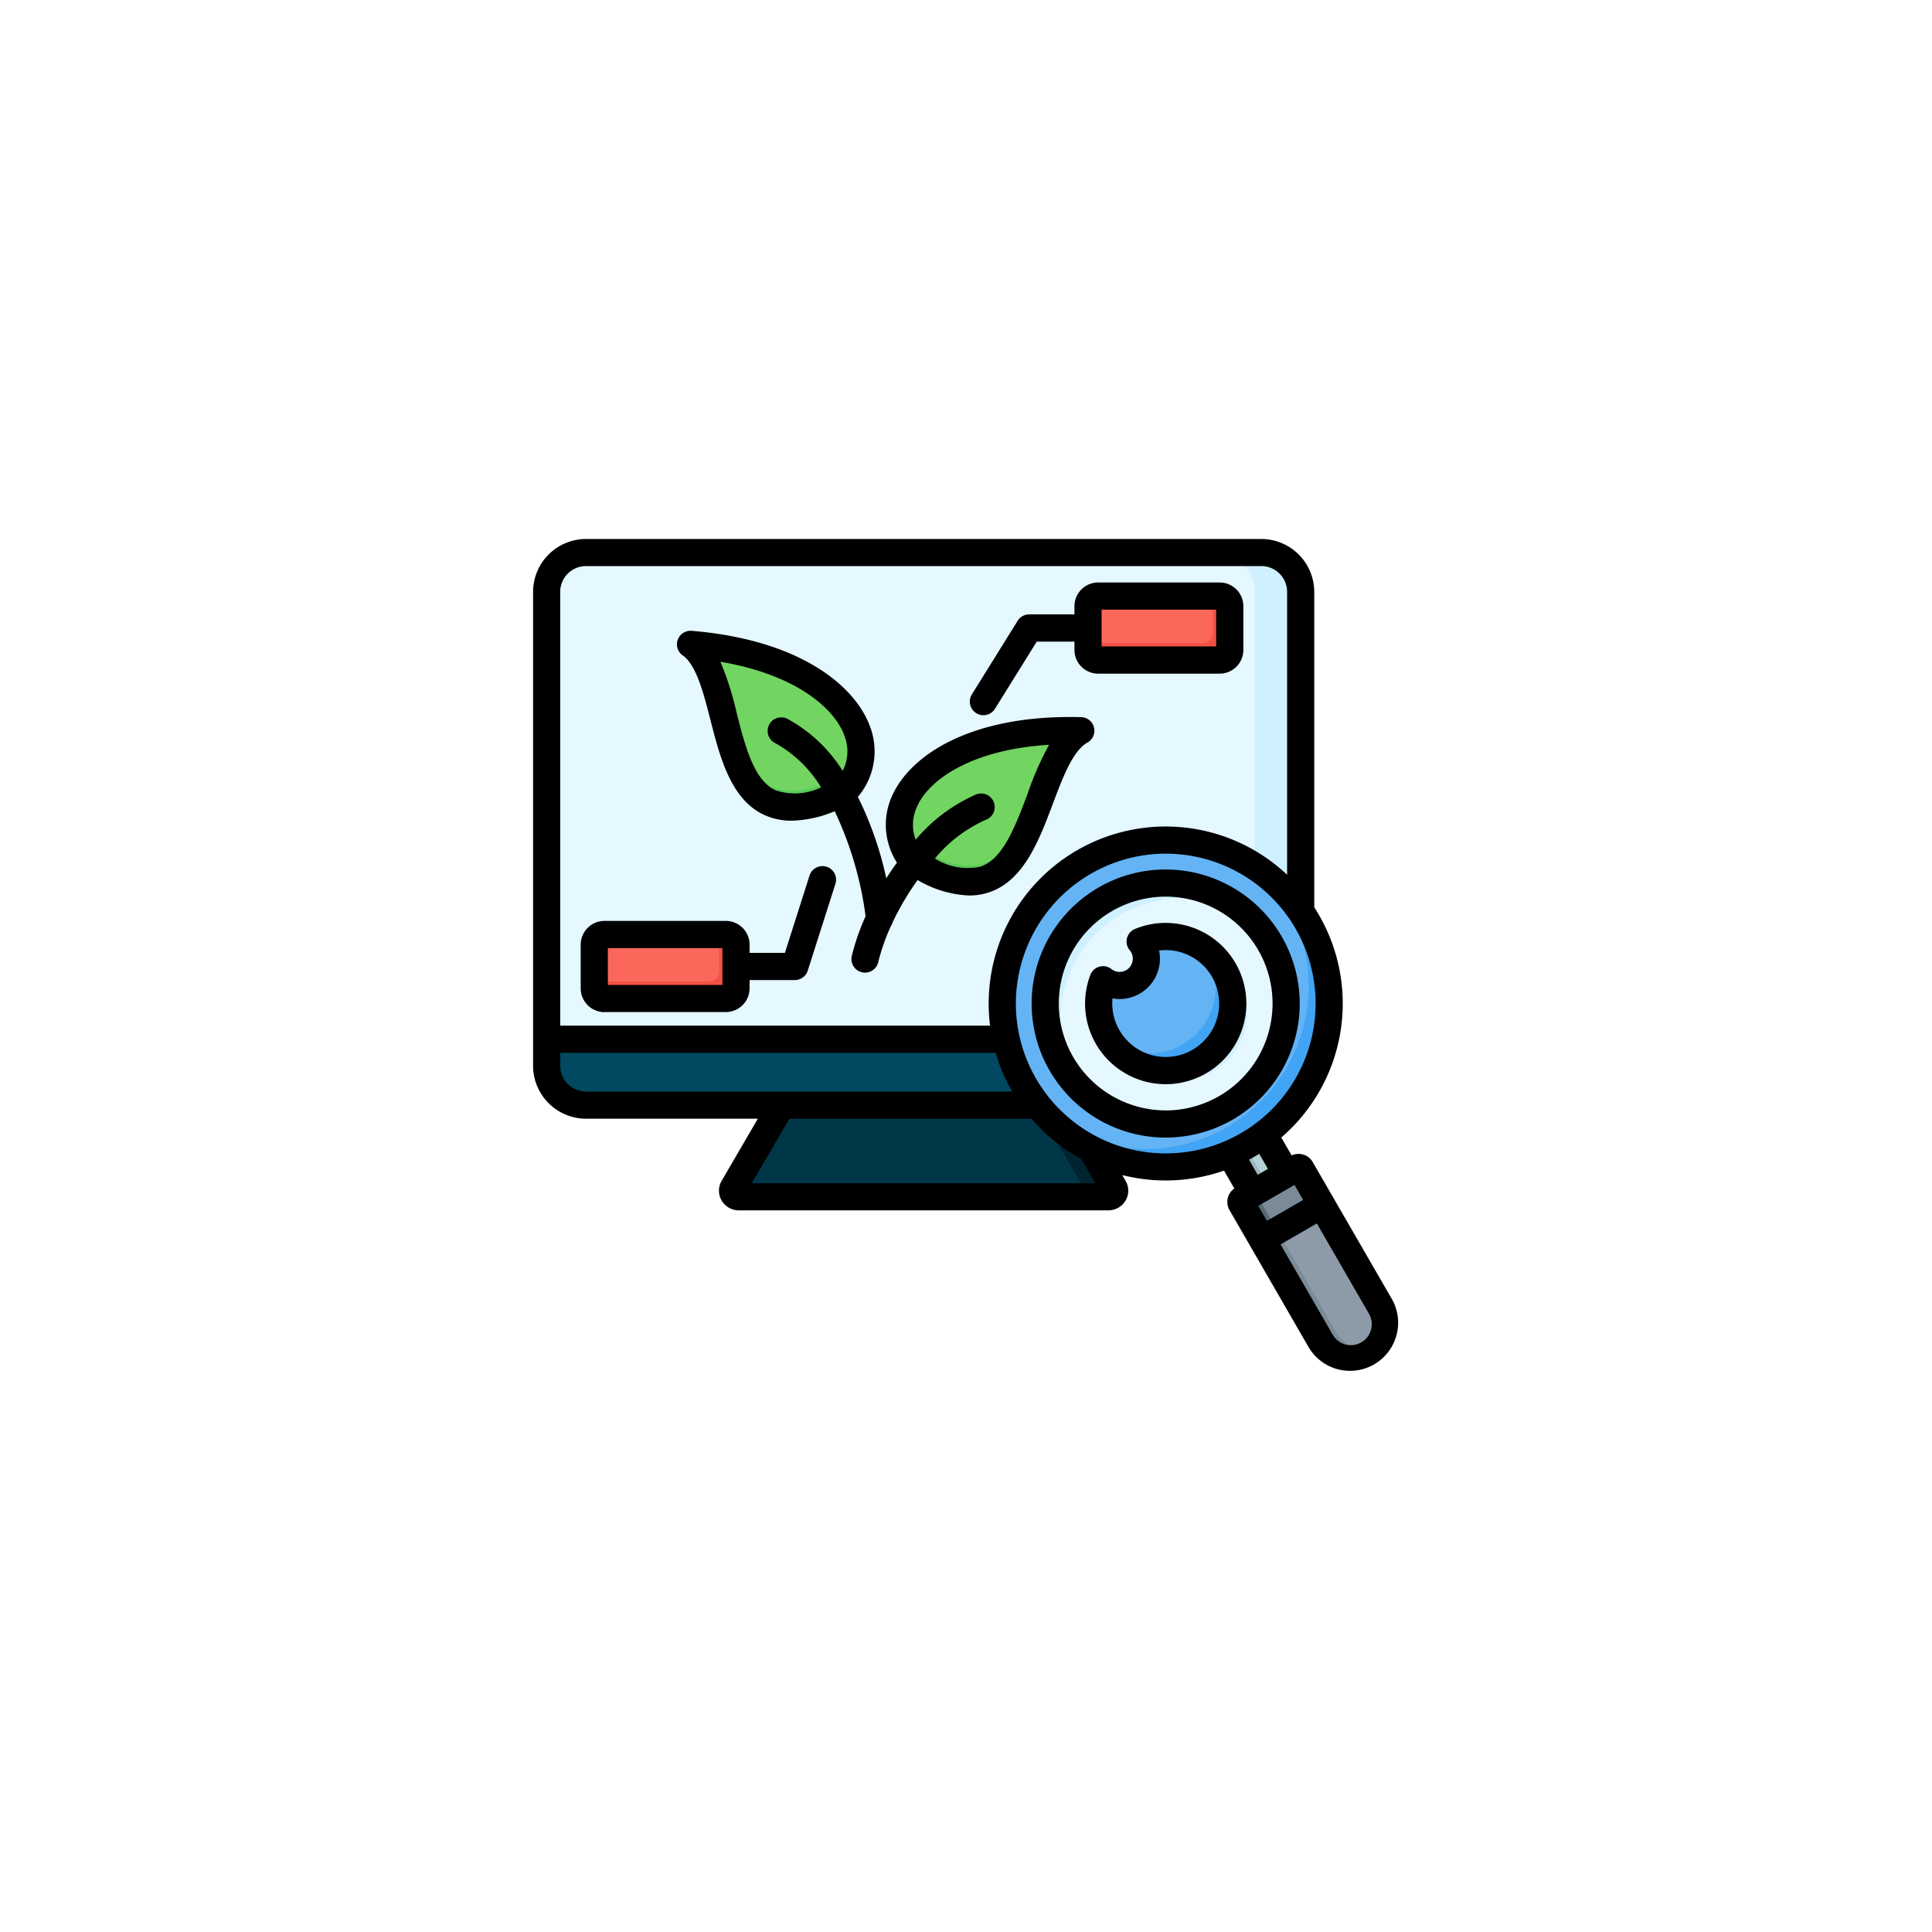 <svg xmlns="http://www.w3.org/2000/svg" xmlns:xlink="http://www.w3.org/1999/xlink" width="136" height="136" viewBox="0 0 136 136">
  <defs>
    <filter id="Ellipse_12620" x="0" y="0" width="136" height="136" filterUnits="userSpaceOnUse">
      <feOffset dy="3" input="SourceAlpha"/>
      <feGaussianBlur stdDeviation="3" result="blur"/>
      <feFlood flood-opacity="0.161"/>
      <feComposite operator="in" in2="blur"/>
      <feComposite in="SourceGraphic"/>
    </filter>
  </defs>
  <g id="Group_1112240" data-name="Group 1112240" transform="translate(4842.582 6533.257)">
    <g id="Group_1113123" data-name="Group 1113123">
      <g transform="matrix(1, 0, 0, 1, -4842.58, -6533.26)" filter="url(#Ellipse_12620)">
        <circle id="Ellipse_12620-2" data-name="Ellipse 12620" cx="59" cy="59" r="59" transform="translate(9 6)" fill="#fff"/>
      </g>
      <g id="monitoreo-ambiental" transform="translate(-4805.061 -6495.319)">
        <g id="Group_1111780" data-name="Group 1111780" transform="translate(0.957 0.957)">
          <g id="Group_1111775" data-name="Group 1111775">
            <path id="Path_904258" data-name="Path 904258" d="M141.149,331.852l-18.441.236-4.1,7.03a.43.43,0,0,0,.372.647h26.028a.43.43,0,0,0,.372-.647Z" transform="translate(-105.456 -294.41)" fill="#003748" fill-rule="evenodd"/>
            <path id="Path_904259" data-name="Path 904259" d="M291.909,331.852l-2.133.027,4.219,7.239a.43.43,0,0,1-.372.647h2.149a.43.43,0,0,0,.372-.647Z" transform="translate(-256.216 -294.41)" fill="#00242f" fill-rule="evenodd"/>
            <path id="Path_904260" data-name="Path 904260" d="M59.311,18.595a2.779,2.779,0,0,1,2.771,2.771V53.651a2.779,2.779,0,0,1-2.771,2.771H11.77A2.779,2.779,0,0,1,9,53.651V21.366a2.779,2.779,0,0,1,2.771-2.771Z" transform="translate(-8.999 -18.595)" fill="#e5f7ff" fill-rule="evenodd"/>
            <path id="Path_904261" data-name="Path 904261" d="M406.186,18.595a2.779,2.779,0,0,1,2.771,2.771V53.651a2.78,2.78,0,0,1-2.771,2.771h-3.224a2.78,2.78,0,0,0,2.771-2.771V21.366a2.779,2.779,0,0,0-2.771-2.771Z" transform="translate(-355.874 -18.595)" fill="#cff0ff" fill-rule="evenodd"/>
            <path id="Path_904262" data-name="Path 904262" d="M62.082,305.248H9v1.869a2.779,2.779,0,0,0,2.771,2.771H59.311a2.779,2.779,0,0,0,2.771-2.771Z" transform="translate(-8.999 -270.986)" fill="#004960" fill-rule="evenodd"/>
            <path id="Path_904263" data-name="Path 904263" d="M408.957,305.248h-3.224v1.869a2.779,2.779,0,0,1-2.771,2.771h3.224a2.779,2.779,0,0,0,2.771-2.771Z" transform="translate(-355.874 -270.986)" fill="#003748" fill-rule="evenodd"/>
          </g>
          <g id="Group_1111776" data-name="Group 1111776" transform="translate(3.357 3.063)">
            <path id="Path_904264" data-name="Path 904264" d="M46.343,72.554H37.8a.719.719,0,0,1-.717-.717V68.768a.719.719,0,0,1,.717-.717h8.542a.719.719,0,0,1,.717.717v3.069A.719.719,0,0,1,46.343,72.554ZM72.555,44.222H81.1a.719.719,0,0,1,.717.717v3.069a.719.719,0,0,1-.717.717H72.555a.719.719,0,0,1-.717-.717V44.939A.719.719,0,0,1,72.555,44.222Z" transform="translate(-37.083 -44.222)" fill="#fb685b" fill-rule="evenodd"/>
            <path id="Path_904265" data-name="Path 904265" d="M46.343,72.554H37.8a.719.719,0,0,1-.717-.717v-.478h8.064a.719.719,0,0,0,.717-.717V68.051h.478a.719.719,0,0,1,.717.717v3.069A.719.719,0,0,1,46.343,72.554ZM80.62,44.222H81.1a.719.719,0,0,1,.717.717v3.069a.719.719,0,0,1-.717.717H72.555a.719.719,0,0,1-.717-.717V47.53H79.9a.719.719,0,0,0,.717-.717Z" transform="translate(-37.083 -44.222)" fill="#f25244" fill-rule="evenodd"/>
          </g>
          <g id="Group_1111777" data-name="Group 1111777" transform="translate(10.135 6.464)">
            <path id="Path_904266" data-name="Path 904266" d="M93.791,72.678c10.346.857,14.21,6.863,10.773,10.431C94.964,87.765,97.417,75.261,93.791,72.678Zm27.467,6.081c-10.378-.269-14.87,5.283-11.84,9.2C118.457,93.63,117.374,80.934,121.258,78.759Z" transform="translate(-93.791 -72.678)" fill="#72d461" fill-rule="evenodd"/>
            <path id="Path_904267" data-name="Path 904267" d="M93.791,72.678q.533.044,1.042.107c2.176,3.994,1.242,13.292,9.731,9.176a4.2,4.2,0,0,0,1.181-2.3,4.023,4.023,0,0,1-1.181,3.448C94.964,87.765,97.417,75.261,93.791,72.678Zm27.467,6.081c-.4-.01-.794-.011-1.178,0-2.59,3.741-2.675,13.066-10.661,8.059a4.309,4.309,0,0,1-.885-2,4.064,4.064,0,0,0,.885,3.144C118.457,93.63,117.374,80.934,121.258,78.759Z" transform="translate(-93.791 -72.678)" fill="#57c95a" fill-rule="evenodd"/>
          </g>
          <g id="Group_1111778" data-name="Group 1111778" transform="translate(32.077 20.241)">
            <path id="Path_904268" data-name="Path 904268" d="M409.382,359.62l2.334-1.453-2.684-4.649-2.429,1.288Z" transform="translate(-391.157 -333.728)" fill="#b3d1d6" fill-rule="evenodd"/>
            <path id="Path_904269" data-name="Path 904269" d="M409.382,364.93l2.334-1.453-.014-.025-1.306.813-2.723-4.716-1.07.567Z" transform="translate(-391.157 -339.038)" fill="#9ab8c2" fill-rule="evenodd"/>
            <circle id="Ellipse_12623" data-name="Ellipse 12623" cx="11.506" cy="11.506" r="11.506" fill="#64b4f5"/>
            <path id="Path_904270" data-name="Path 904270" d="M319.554,206.755a11.506,11.506,0,1,1-15.1,17.257,11.506,11.506,0,0,0,15.1-17.257Z" transform="translate(-301.215 -204.506)" fill="#42a4f4" fill-rule="evenodd"/>
            <ellipse id="Ellipse_12624" data-name="Ellipse 12624" cx="8.48" cy="8.48" rx="8.48" ry="8.48" transform="matrix(0.16, -0.987, 0.987, 0.16, 1.769, 18.516)" fill="#e5f7ff"/>
            <path id="Path_904271" data-name="Path 904271" d="M311.171,213.26a8.461,8.461,0,0,1,6.513,3.05,8.479,8.479,0,0,0-11.943,11.943,8.479,8.479,0,0,1,5.43-14.992Z" transform="translate(-299.665 -210.234)" fill="#cff0ff" fill-rule="evenodd"/>
            <path id="Path_904272" data-name="Path 904272" d="M421.9,380.845l-3.824,2.208a.222.222,0,0,0-.081.3l5.6,9.7a2.43,2.43,0,0,0,4.208-2.43l-5.6-9.7A.222.222,0,0,0,421.9,380.845Z" transform="translate(-401.159 -357.762)" fill="#8c9ba7" fill-rule="evenodd"/>
            <path id="Path_904273" data-name="Path 904273" d="M419.15,394.34l-1.075.621a.222.222,0,0,0-.081.3l5.6,9.7a2.437,2.437,0,0,0,3.319.889,2.411,2.411,0,0,0,.5-.381,2.439,2.439,0,0,1-2.741-1.13l-5.6-9.7A.222.222,0,0,1,419.15,394.34Z" transform="translate(-401.159 -369.67)" fill="#7a8b97" fill-rule="evenodd"/>
            <path id="Path_904274" data-name="Path 904274" d="M418.074,383.053a.222.222,0,0,0-.081.3l1.454,2.518,4.208-2.43-1.454-2.518a.222.222,0,0,0-.3-.081Z" transform="translate(-401.159 -357.762)" fill="#7a8b97" fill-rule="evenodd"/>
            <path id="Path_904275" data-name="Path 904275" d="M418.074,394.961a.222.222,0,0,0-.081.3l1.454,2.518,1.075-.621-1.454-2.518a.223.223,0,0,1,.081-.3Z" transform="translate(-401.159 -369.67)" fill="#596c76" fill-rule="evenodd"/>
          </g>
          <g id="Group_1111779" data-name="Group 1111779" transform="translate(38.863 27.027)">
            <path id="Path_904276" data-name="Path 904276" d="M347.34,250.136a4.716,4.716,0,1,1-4.412,3.042,1.884,1.884,0,0,0,2.614-2.687,4.7,4.7,0,0,1,1.8-.355Z" transform="translate(-341.608 -249.489)" fill="#cff0ff" fill-rule="evenodd"/>
            <path id="Path_904277" data-name="Path 904277" d="M338.868,244.721a4.716,4.716,0,1,1-4.412,3.042,1.884,1.884,0,0,0,2.614-2.687A4.706,4.706,0,0,1,338.868,244.721Z" transform="translate(-334.149 -244.721)" fill="#64b4f5" fill-rule="evenodd"/>
            <path id="Path_904278" data-name="Path 904278" d="M347.732,251.737a4.72,4.72,0,1,1-6.567,6.566,4.72,4.72,0,0,0,6.567-6.566Z" transform="translate(-340.326 -250.898)" fill="#42a4f4" fill-rule="evenodd"/>
          </g>
        </g>
        <path id="Path_904279" data-name="Path 904279" d="M45.534,47.056a3.769,3.769,0,0,1-3.763-3.764c0-.121.006-.242.017-.361a2.8,2.8,0,0,0,.5.046,2.843,2.843,0,0,0,2.84-2.841,2.934,2.934,0,0,0-.059-.579,4.008,4.008,0,0,1,.464-.027,3.763,3.763,0,1,1,0,7.526Zm0-9.439a5.646,5.646,0,0,0-2.163.427.956.956,0,0,0-.369,1.5.909.909,0,0,1,.215.594.93.93,0,0,1-.928.929.919.919,0,0,1-.575-.2.956.956,0,0,0-1.486.411,5.676,5.676,0,1,0,5.306-3.659ZM6.264,39.393h8.065v2.591H6.264Zm-.238,4.5h8.542a1.675,1.675,0,0,0,1.673-1.673v-.579h3.184a.954.954,0,0,0,.911-.666l1.947-6.109a.956.956,0,1,0-1.822-.581l-1.734,5.443H16.241v-.578a1.675,1.675,0,0,0-1.673-1.673H6.026a1.676,1.676,0,0,0-1.674,1.673v3.069A1.676,1.676,0,0,0,6.026,43.9ZM41.02,15.565h8.065v2.591H41.02ZM32.2,22.853a.944.944,0,0,0,.5.145.954.954,0,0,0,.813-.452l2.942-4.73h2.654V18.4a1.675,1.675,0,0,0,1.673,1.673h8.542A1.675,1.675,0,0,0,51,18.4V15.326a1.675,1.675,0,0,0-1.673-1.673H40.781a1.675,1.675,0,0,0-1.673,1.673V15.9H35.922a.958.958,0,0,0-.812.451l-3.222,5.181A.957.957,0,0,0,32.2,22.853ZM22.9,24.4a3,3,0,0,1-.105,2.516,10.531,10.531,0,0,0-3.9-3.668.956.956,0,0,0-.852,1.712,8.718,8.718,0,0,1,3.232,3.12,4.278,4.278,0,0,1-3.212.2c-1.519-.7-2.135-3.105-2.729-5.427a21.518,21.518,0,0,0-1.147-3.62c5.291.9,7.995,3.253,8.717,5.167Zm5.2,4.871c.924-1.823,3.867-3.869,9.225-4.191A21.407,21.407,0,0,0,35.8,28.556c-.844,2.244-1.715,4.564-3.3,5.1a4.316,4.316,0,0,1-3.214-.571,9.827,9.827,0,0,1,3.593-2.729.956.956,0,0,0-.661-1.794,11.688,11.688,0,0,0-4.287,3.2,3,3,0,0,1,.178-2.487ZM11.531,18.789a.956.956,0,0,1,.635-1.732c7.619.631,11.467,3.859,12.527,6.669a4.939,4.939,0,0,1-.83,5.02,24.518,24.518,0,0,1,2,5.729c.24-.375.49-.742.751-1.1a4.926,4.926,0,0,1-.21-4.97c1.357-2.678,5.535-5.473,13.175-5.272a.955.955,0,0,1,.444,1.789c-1.03.577-1.743,2.472-2.431,4.3-.953,2.536-2.033,5.412-4.479,6.239a4.431,4.431,0,0,1-1.419.227,7.753,7.753,0,0,1-3.626-1.089,19.293,19.293,0,0,0-1.75,2.961.975.975,0,0,1-.128.277,14.308,14.308,0,0,0-.895,2.548.956.956,0,0,1-.929.733.942.942,0,0,1-.223-.026.956.956,0,0,1-.707-1.153,16.07,16.07,0,0,1,.971-2.792,24.771,24.771,0,0,0-2.174-7.391,8.317,8.317,0,0,1-3.027.666,4.565,4.565,0,0,1-1.945-.41c-2.343-1.087-3.106-4.063-3.778-6.689-.487-1.9-.988-3.856-1.951-4.54Zm34,32.028a7.524,7.524,0,1,0-7.524-7.524A7.532,7.532,0,0,0,45.534,50.816Zm0-16.96a9.436,9.436,0,1,0,9.436,9.436,9.446,9.446,0,0,0-9.436-9.436ZM59.3,67.144a1.473,1.473,0,0,1-2.012-.539l-3.67-6.357,2.554-1.474,3.669,6.358A1.475,1.475,0,0,1,59.3,67.144Zm-4.7-11.08.609,1.054-2.552,1.474-.609-1.054Zm-2.488-2.2.618,1.07-.723.417L51.4,54.285Q51.767,54.088,52.122,53.867ZM34.986,43.292A10.55,10.55,0,1,0,45.534,32.743,10.56,10.56,0,0,0,34.986,43.292Zm5.607,12.653h-24.2L19.041,51.4H36.081a12.545,12.545,0,0,0,3.525,2.848ZM2.909,47.676v-.913H33.565a12.356,12.356,0,0,0,1.161,2.728h-30a1.817,1.817,0,0,1-1.814-1.814ZM4.723,12.5a1.817,1.817,0,0,0-1.814,1.816V44.851H33.17A12.458,12.458,0,0,1,54.08,34.229V14.317A1.818,1.818,0,0,0,52.264,12.5ZM61.5,64.175l-5.614-9.716a1.155,1.155,0,0,0-1.488-.475l-.73-1.26A12.441,12.441,0,0,0,55.99,36.52v-22.2a3.733,3.733,0,0,0-3.727-3.728H4.723A3.731,3.731,0,0,0,1,14.317V47.676A3.731,3.731,0,0,0,4.723,51.4h12.1l-2.546,4.368a1.366,1.366,0,0,0-.008,1.384,1.4,1.4,0,0,0,1.206.7H41.506a1.4,1.4,0,0,0,1.207-.7,1.368,1.368,0,0,0-.008-1.384l-.233-.4a12.493,12.493,0,0,0,7.166-.314l.724,1.255a1.164,1.164,0,0,0-.336,1.53l5.609,9.717A3.387,3.387,0,0,0,61.5,64.175Z" transform="translate(-0.996 -10.589)" fill-rule="evenodd"/>
      </g>
    </g>
  </g>
</svg>
